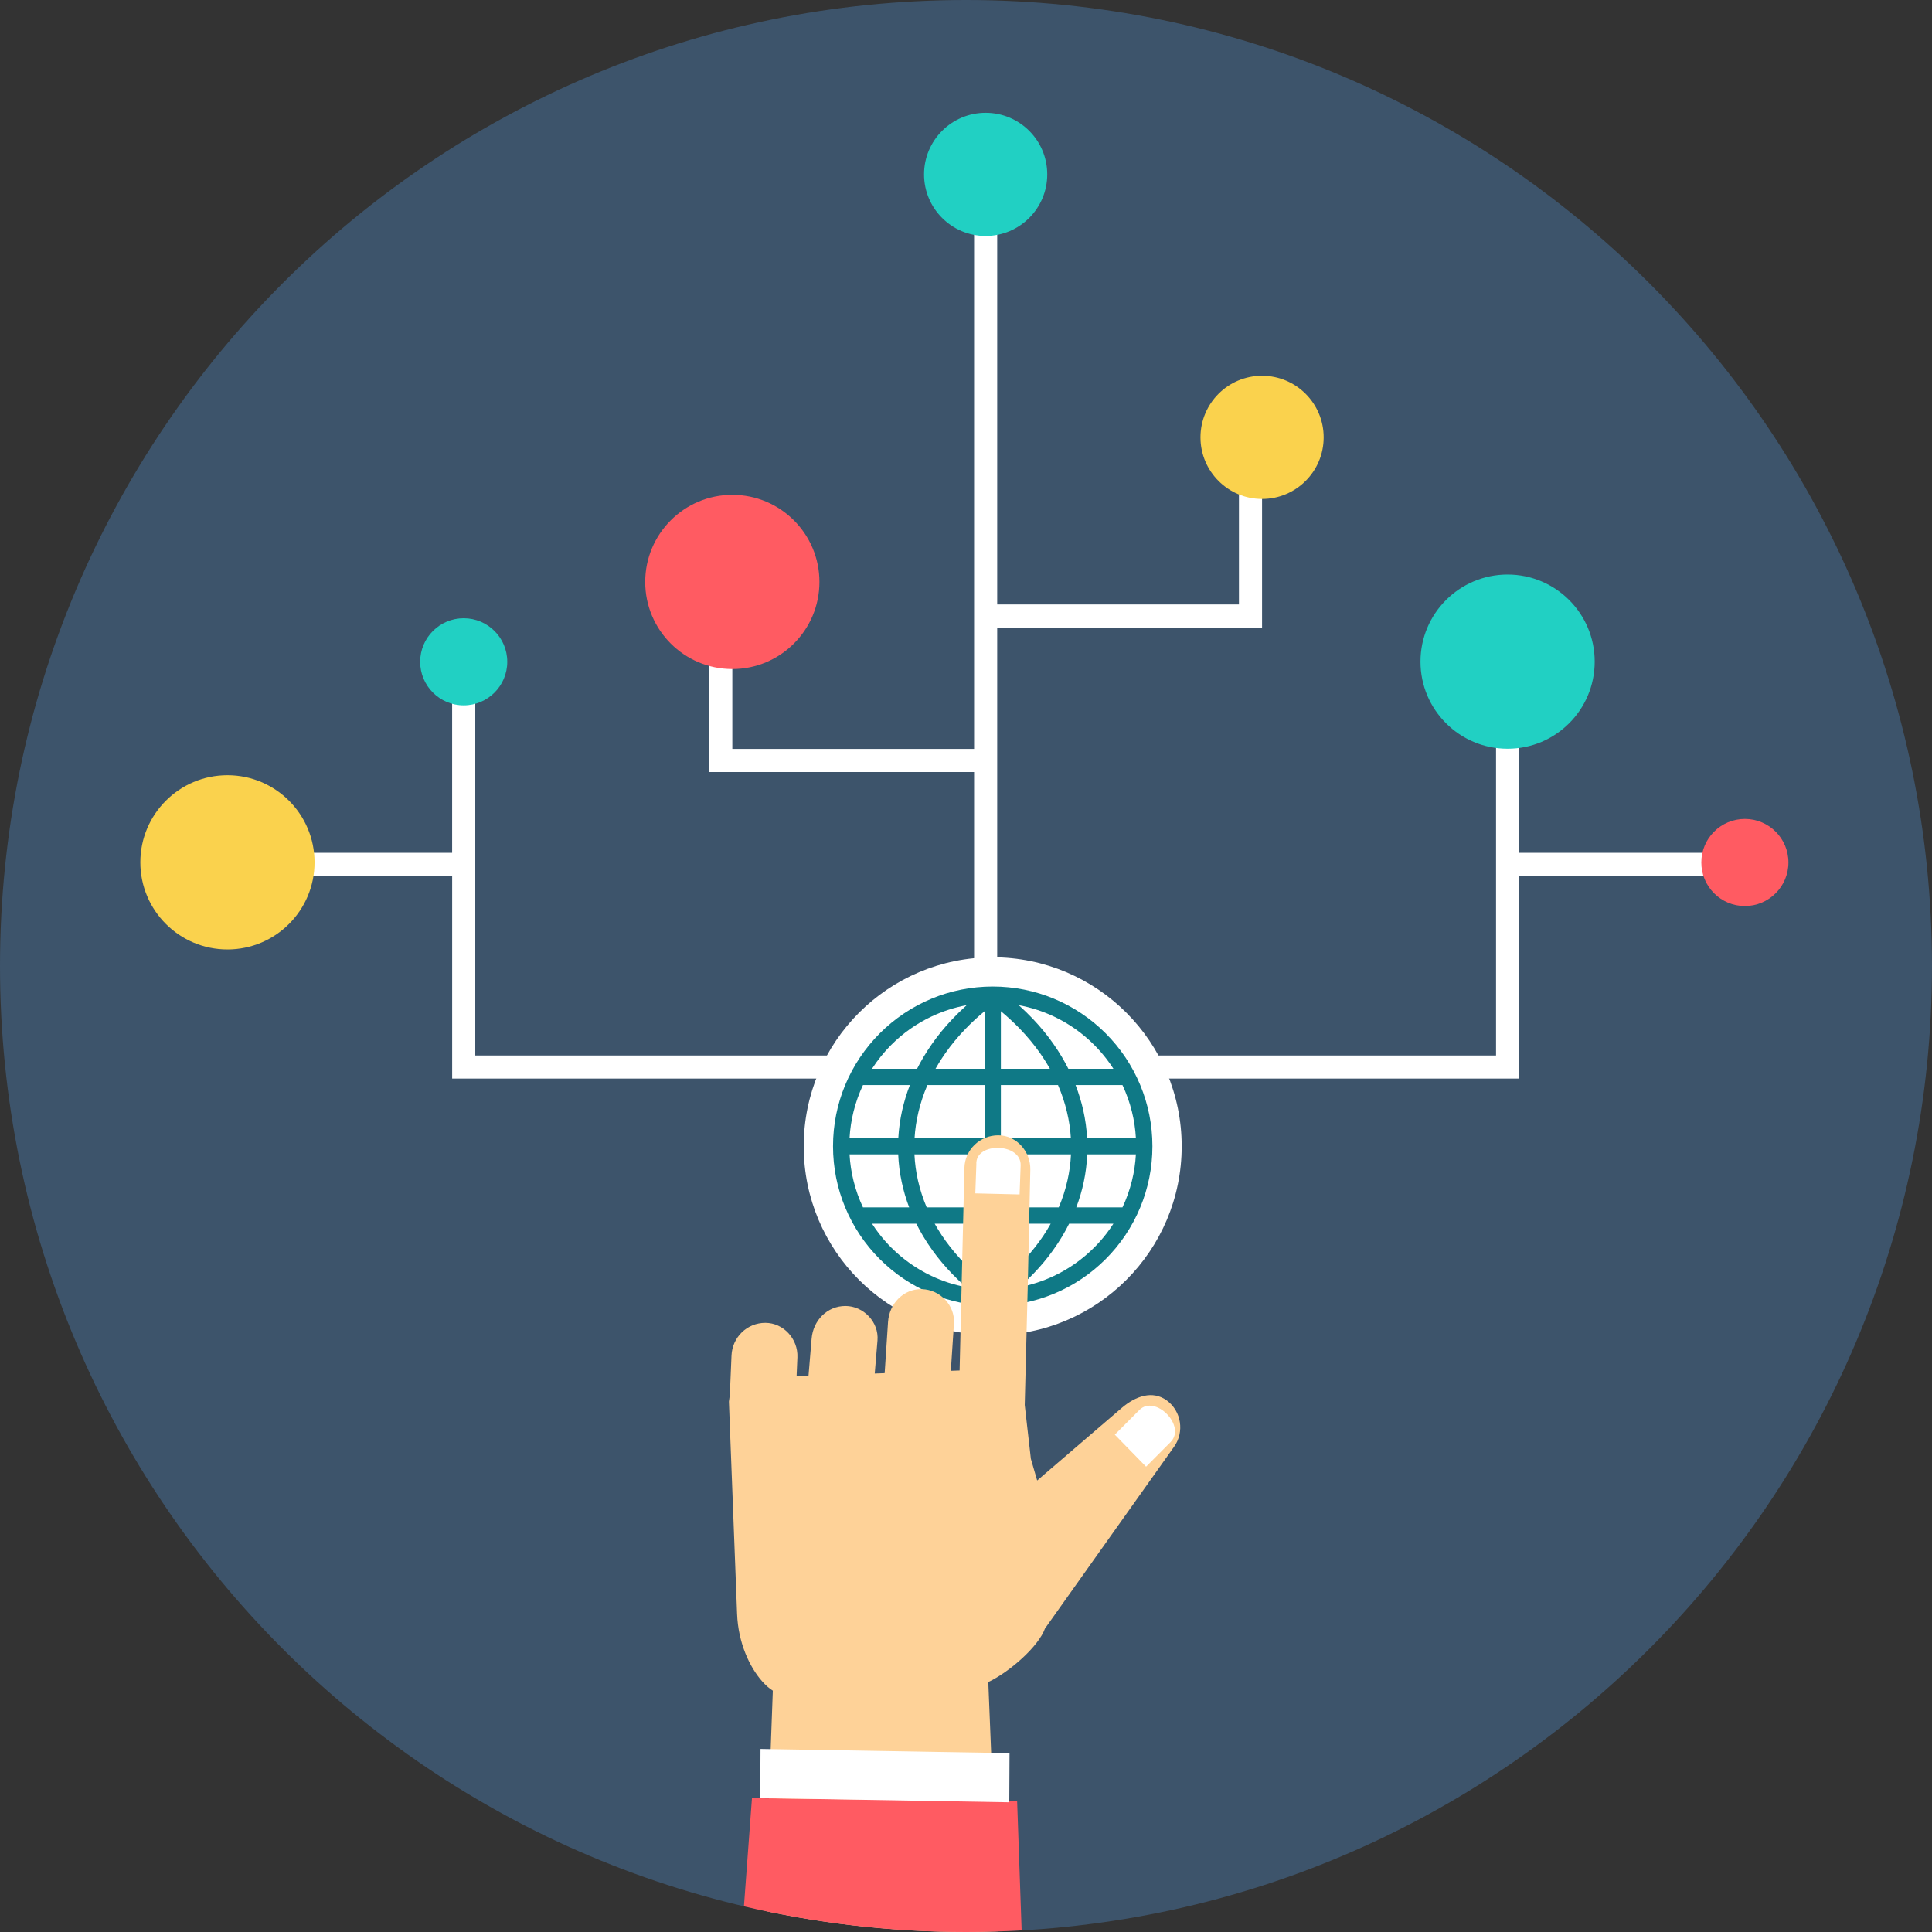 <svg width="80" height="80" viewBox="0 0 80 80" version="1.1" xmlns="http://www.w3.org/2000/svg" xmlns:xlink="http://www.w3.org/1999/xlink">
<rect x="0" y="0" width="80" height="80" fill="#333333" stroke="none"/>
<title>network</title>
<desc>Created using Figma</desc>
<g id="Canvas" transform="translate(772 2631)">
<g id="network">
<g id="Vector">
<use xlink:href="#path0_fill" transform="translate(-772 -2631)" fill="#3D546B"/>
</g>
<g id="Group">
<g id="Vector">
<use xlink:href="#path1_fill" transform="translate(-738.72 -2591.36)" fill="#FFFFFF"/>
</g>
<g id="Vector">
<use xlink:href="#path2_fill" transform="translate(-762.603 -2603.6)" fill="#FFFFFF"/>
</g>
</g>
<g id="Vector">
<use xlink:href="#path3_fill" transform="translate(-737.506 -2590.15)" fill="#0F7986"/>
</g>
<g id="Vector">
<use xlink:href="#path4_fill" transform="translate(-742.633 -2622.38)" fill="#FFFFFF"/>
</g>
<g id="Vector">
<use xlink:href="#path5_fill" transform="translate(-741.817 -2583.99)" fill="#FED298"/>
</g>
<g id="Vector">
<use xlink:href="#path6_fill" transform="translate(-741.195 -2556.54)" fill="#FF5B62"/>
</g>
<g id="Group">
<g id="Vector">
<use xlink:href="#path7_fill" transform="translate(-740.519 -2558.58)" fill="#FFFFFF"/>
</g>
<g id="Vector">
<use xlink:href="#path8_fill" transform="translate(-731.614 -2583.47)" fill="#FFFFFF"/>
</g>
</g>
<g id="Vector">
<use xlink:href="#path9_fill" transform="translate(-733.737 -2626.33)" fill="#21D0C3"/>
</g>
<g id="Vector">
<use xlink:href="#path10_fill" transform="translate(-722.291 -2615.44)" fill="#FAD24D"/>
</g>
<g id="Vector">
<use xlink:href="#path11_fill" transform="translate(-745.283 -2610.51)" fill="#FF5B62"/>
</g>
<g id="Vector">
<use xlink:href="#path12_fill" transform="translate(-754.602 -2605.4)" fill="#21D0C3"/>
</g>
<g id="Vector">
<use xlink:href="#path13_fill" transform="translate(-766.189 -2598.9)" fill="#FAD24D"/>
</g>
<g id="Vector">
<use xlink:href="#path14_fill" transform="translate(-701.552 -2597.09)" fill="#FF5B62"/>
</g>
<g id="Vector">
<use xlink:href="#path15_fill" transform="translate(-713.181 -2607.21)" fill="#21D0C3"/>
</g>
</g>
</g>
<defs>
<path id="path0_fill" d="M 40 79.999C 62.091 79.999 79.999 62.091 79.999 40C 79.999 17.909 62.091 0 40 0C 17.909 0 0 17.909 0 40C 0 62.091 17.909 79.999 40 79.999Z"/>
<path id="path1_fill" d="M 7.825 -2.86101e-07C 12.147 -2.86101e-07 15.651 3.504 15.651 7.825C 15.651 12.147 12.147 15.651 7.825 15.651C 3.504 15.651 3.43321e-07 12.147 3.43321e-07 7.825C 3.43321e-07 3.504 3.504 -2.86101e-07 7.825 -2.86101e-07Z"/>
<path id="path2_fill" d="M 9.325 8.87L -1.81197e-07 8.87L -1.81197e-07 7.913L 9.325 7.913L 9.325 8.58304e-07L 10.283 8.58304e-07L 10.283 16.305L 25.073 16.305L 25.073 17.262L 9.804 17.262L 9.326 17.262L 9.326 16.784L 9.326 8.871L 9.325 8.87ZM 53.508 8.87L 62.833 8.87L 62.833 7.913L 53.508 7.913L 53.508 8.58304e-07L 52.551 8.58304e-07L 52.551 16.305L 38.549 16.305L 38.549 17.262L 53.029 17.262L 53.508 17.262L 53.508 16.784L 53.508 8.871L 53.508 8.87Z"/>
<path id="path3_fill" d="M 6.612 -3.81468e-07C 7.507 -3.81468e-07 8.361 0.178 9.14 0.501C 9.951 0.837 10.679 1.328 11.288 1.937C 11.897 2.546 12.388 3.274 12.723 4.084C 13.046 4.864 13.225 5.718 13.225 6.612C 13.225 7.507 13.046 8.361 12.723 9.14C 12.388 9.951 11.897 10.679 11.288 11.288C 10.679 11.897 9.951 12.388 9.14 12.723C 8.361 13.046 7.506 13.225 6.612 13.225C 5.718 13.225 4.864 13.046 4.084 12.723C 3.274 12.388 2.546 11.897 1.937 11.288C 1.328 10.679 0.837 9.951 0.501 9.14C 0.178 8.361 -1.02996e-06 7.507 -1.02996e-06 6.612C -1.02996e-06 5.718 0.178 4.864 0.501 4.084C 0.837 3.274 1.328 2.546 1.937 1.937C 2.546 1.328 3.274 0.837 4.084 0.501C 4.864 0.178 5.718 -3.81468e-07 6.612 -3.81468e-07ZM 1.24 9.145L 3.153 9.145C 3.022 8.8 2.919 8.449 2.844 8.096C 2.763 7.718 2.715 7.335 2.699 6.95L 0.684 6.95C 0.705 7.325 0.761 7.691 0.849 8.046C 0.944 8.429 1.076 8.797 1.24 9.145L 1.24 9.145ZM 3.878 9.145L 6.275 9.145L 6.275 6.95L 3.371 6.95C 3.388 7.312 3.437 7.674 3.518 8.033C 3.603 8.407 3.723 8.779 3.878 9.145ZM 6.95 9.145L 9.346 9.145C 9.502 8.779 9.622 8.407 9.706 8.033C 9.787 7.674 9.836 7.312 9.853 6.95L 6.95 6.95L 6.95 9.145L 6.95 9.145ZM 10.072 9.145L 11.985 9.145C 12.149 8.797 12.281 8.429 12.376 8.046C 12.464 7.692 12.52 7.325 12.541 6.95L 10.526 6.95C 10.51 7.334 10.461 7.717 10.381 8.096C 10.306 8.449 10.203 8.8 10.072 9.145L 10.072 9.145ZM 11.61 9.82L 9.776 9.82C 9.688 9.996 9.593 10.17 9.49 10.343C 9.371 10.541 9.242 10.738 9.102 10.931C 8.861 11.267 8.588 11.592 8.286 11.904C 8.107 12.09 7.917 12.271 7.715 12.448C 8.219 12.354 8.7 12.195 9.15 11.982C 9.77 11.689 10.331 11.291 10.81 10.811L 10.811 10.811C 10.993 10.63 11.163 10.436 11.32 10.232C 11.422 10.1 11.519 9.962 11.61 9.82L 11.61 9.82ZM 9.015 9.82L 6.95 9.82L 6.95 12.212C 7.229 11.987 7.488 11.755 7.725 11.515C 8.037 11.2 8.314 10.874 8.556 10.538C 8.664 10.39 8.766 10.235 8.864 10.076C 8.916 9.99 8.967 9.905 9.014 9.819L 9.015 9.82ZM 6.275 9.82L 4.209 9.82C 4.257 9.905 4.307 9.991 4.36 10.076C 4.457 10.236 4.56 10.39 4.667 10.538C 4.91 10.874 5.187 11.201 5.498 11.515C 5.736 11.755 5.995 11.988 6.274 12.212L 6.274 9.82L 6.275 9.82ZM 3.448 9.82L 1.614 9.82C 1.705 9.962 1.802 10.1 1.905 10.232C 2.061 10.436 2.232 10.629 2.413 10.811L 2.414 10.811C 2.893 11.29 3.455 11.689 4.074 11.982C 4.525 12.195 5.006 12.354 5.51 12.448C 5.308 12.271 5.118 12.089 4.939 11.904C 4.636 11.591 4.364 11.266 4.122 10.931C 3.982 10.737 3.853 10.541 3.735 10.343C 3.632 10.17 3.536 9.996 3.448 9.82L 3.448 9.82ZM 1.614 3.405L 3.48 3.405C 3.562 3.243 3.651 3.081 3.746 2.92C 3.857 2.733 3.976 2.549 4.103 2.368C 4.348 2.02 4.624 1.682 4.933 1.357C 5.121 1.157 5.322 0.962 5.534 0.772C 5.024 0.866 4.536 1.025 4.08 1.24C 3.458 1.533 2.895 1.932 2.413 2.414C 2.113 2.714 1.844 3.047 1.614 3.405ZM 4.244 3.405L 6.275 3.405L 6.275 1.023C 5.995 1.254 5.734 1.495 5.494 1.744C 5.18 2.068 4.9 2.406 4.655 2.755C 4.555 2.897 4.461 3.041 4.373 3.185C 4.329 3.257 4.286 3.331 4.244 3.405L 4.244 3.405ZM 6.95 3.405L 8.98 3.405C 8.939 3.331 8.895 3.257 8.851 3.184C 8.764 3.04 8.669 2.897 8.57 2.755C 8.324 2.406 8.044 2.068 7.731 1.744C 7.49 1.495 7.23 1.254 6.95 1.022L 6.95 3.405L 6.95 3.405ZM 9.744 3.405L 11.61 3.405C 11.519 3.263 11.422 3.125 11.32 2.993C 11.164 2.791 10.994 2.597 10.811 2.414C 10.33 1.932 9.766 1.533 9.144 1.24C 8.688 1.025 8.201 0.866 7.69 0.772C 7.902 0.962 8.103 1.157 8.292 1.357C 8.6 1.682 8.877 2.02 9.121 2.368C 9.248 2.549 9.368 2.733 9.478 2.92C 9.574 3.081 9.662 3.243 9.744 3.405ZM 11.985 4.08L 10.043 4.08C 10.177 4.425 10.283 4.776 10.363 5.13C 10.447 5.509 10.5 5.892 10.522 6.275L 12.541 6.275C 12.52 5.9 12.464 5.533 12.376 5.179C 12.281 4.796 12.149 4.428 11.985 4.08L 11.985 4.08L 11.985 4.08ZM 9.316 4.08L 6.95 4.08L 6.95 6.275L 9.848 6.275C 9.826 5.915 9.773 5.555 9.687 5.196C 9.598 4.818 9.474 4.445 9.316 4.08ZM 6.275 4.08L 3.908 4.08C 3.75 4.445 3.627 4.818 3.537 5.196C 3.452 5.554 3.398 5.915 3.376 6.275L 6.275 6.275L 6.275 4.08L 6.275 4.08L 6.275 4.08ZM 3.182 4.08L 1.24 4.08C 1.075 4.428 0.944 4.796 0.849 5.179C 0.761 5.533 0.705 5.9 0.684 6.275L 2.703 6.275C 2.725 5.891 2.777 5.509 2.862 5.13C 2.942 4.776 3.048 4.425 3.182 4.08L 3.182 4.08L 3.182 4.08Z"/>
<path id="path4_fill" d="M 10.968 23.348L 0.479 23.348L -4.76835e-07 23.348L -4.76835e-07 22.87L -4.76835e-07 15.475L 0.957 15.475L 0.957 22.391L 10.968 22.391L 10.968 12.733L 10.968 4.29152e-08L 11.925 4.29152e-08L 11.925 12.733L 11.925 16.409L 21.935 16.409L 21.935 9.493L 22.892 9.493L 22.892 16.887L 22.892 17.366L 22.414 17.366L 11.925 17.366L 11.925 31.444L 10.968 31.444L 10.968 23.348Z"/>
<path id="path5_fill" d="M 18.137 10.984L 18.137 10.984C 17.54 10.543 16.83 10.805 16.266 11.289L 12.764 14.294L 12.503 13.396L 12.249 11.167L 12.372 6.318L 12.48 1.428C 12.497 0.662 11.901 -1.37329e-06 11.151 -1.37329e-06C 10.4 -1.37329e-06 9.769 0.59 9.751 1.356L 9.552 9.739L 9.189 9.752L 9.318 7.798C 9.369 7.034 8.74 6.39 7.99 6.37C 7.239 6.35 6.64 6.962 6.589 7.726L 6.449 9.85L 6.038 9.865L 6.152 8.496C 6.216 7.733 5.574 7.068 4.824 7.068C 4.072 7.068 3.487 7.661 3.424 8.424L 3.295 9.962L 2.802 9.98L 2.836 9.194C 2.868 8.43 2.257 7.766 1.507 7.766C 0.755 7.766 0.139 8.357 0.107 9.122L 0.038 10.751L 6.48496e-07 11.028L 0.338 19.818C 0.383 21.011 0.855 22.02 1.372 22.605C 1.52 22.773 1.671 22.905 1.818 22.997L 1.483 32.114C 4.171 32.684 6.958 32.986 9.816 32.986C 10.265 32.986 10.712 32.976 11.158 32.961L 10.74 22.641C 11.631 22.214 12.83 21.162 13.094 20.406L 13.096 20.411L 18.435 12.893C 18.868 12.284 18.733 11.425 18.137 10.984L 18.137 10.984Z"/>
<path id="path6_fill" d="M 11.313 0.129L 0.332 -1.1444e-07L -3.62395e-07 4.477C 2.952 5.171 6.03 5.54 9.194 5.54C 9.968 5.54 10.736 5.516 11.499 5.473L 11.312 0.129L 11.313 0.129Z"/>
<path id="path7_fill" d="M 10.321 0.174L 0.01 -1.52587e-07L -8.3923e-07 2.035L 10.311 2.209L 10.321 0.174Z"/>
<path id="path8_fill" d="M 0.043 0.684L 1.29699e-06 1.885L 1.833 1.929L 1.877 0.728C 1.911 -0.217 -0.015 -0.253 0.043 0.684ZM 6.793 10.855L 5.776 11.876L 7.07 13.202L 8.087 12.181C 8.748 11.518 7.448 10.197 6.793 10.855Z"/>
<path id="path9_fill" d="M 2.551 7.15253e-08C 3.959 7.15253e-08 5.101 1.142 5.101 2.55C 5.101 3.959 3.959 5.101 2.551 5.101C 1.142 5.101 5.91276e-07 3.959 5.91276e-07 2.55C 5.91276e-07 1.142 1.142 7.15253e-08 2.551 7.15253e-08Z"/>
<path id="path10_fill" d="M 2.55 -3.33785e-07C 3.959 -3.33785e-07 5.101 1.142 5.101 2.551C 5.101 3.959 3.959 5.101 2.55 5.101C 1.142 5.101 -1.37329e-06 3.959 -1.37329e-06 2.551C -1.37329e-06 1.142 1.142 -3.33785e-07 2.55 -3.33785e-07Z"/>
<path id="path11_fill" d="M 3.607 1.18255e-06C 5.599 1.18255e-06 7.214 1.615 7.214 3.607C 7.214 5.599 5.599 7.214 3.607 7.214C 1.615 7.214 6.86643e-07 5.599 6.86643e-07 3.607C 6.86643e-07 1.615 1.615 1.18255e-06 3.607 1.18255e-06Z"/>
<path id="path12_fill" d="M 1.803 9.72744e-07C 2.8 9.72744e-07 3.607 0.807 3.607 1.803C 3.607 2.799 2.799 3.607 1.803 3.607C 0.807 3.607 1.90734e-08 2.799 1.90734e-08 1.803C 1.90734e-08 0.807 0.807 9.72744e-07 1.803 9.72744e-07Z"/>
<path id="path13_fill" d="M 3.607 -5.72202e-08C 5.599 -5.72202e-08 7.214 1.615 7.214 3.607C 7.214 5.599 5.599 7.214 3.607 7.214C 1.615 7.214 -1.28746e-07 5.599 -1.28746e-07 3.607C -1.28746e-07 1.615 1.615 -5.72202e-08 3.607 -5.72202e-08Z"/>
<path id="path14_fill" d="M 1.803 9.34597e-07C 2.8 9.34597e-07 3.607 0.807 3.607 1.803C 3.607 2.799 2.799 3.607 1.803 3.607C 0.807 3.607 -1.84652e-06 2.799 -1.84652e-06 1.803C -0 0.807 0.807 9.34597e-07 1.803 9.34597e-07Z"/>
<path id="path15_fill" d="M 3.607 -1.90734e-08C 5.599 -1.90734e-08 7.214 1.615 7.214 3.607C 7.214 5.6 5.599 7.214 3.607 7.214C 1.615 7.214 2.25066e-06 5.6 2.25066e-06 3.607C 2.25066e-06 1.615 1.615 -1.90734e-08 3.607 -1.90734e-08Z"/>
</defs>
</svg>
